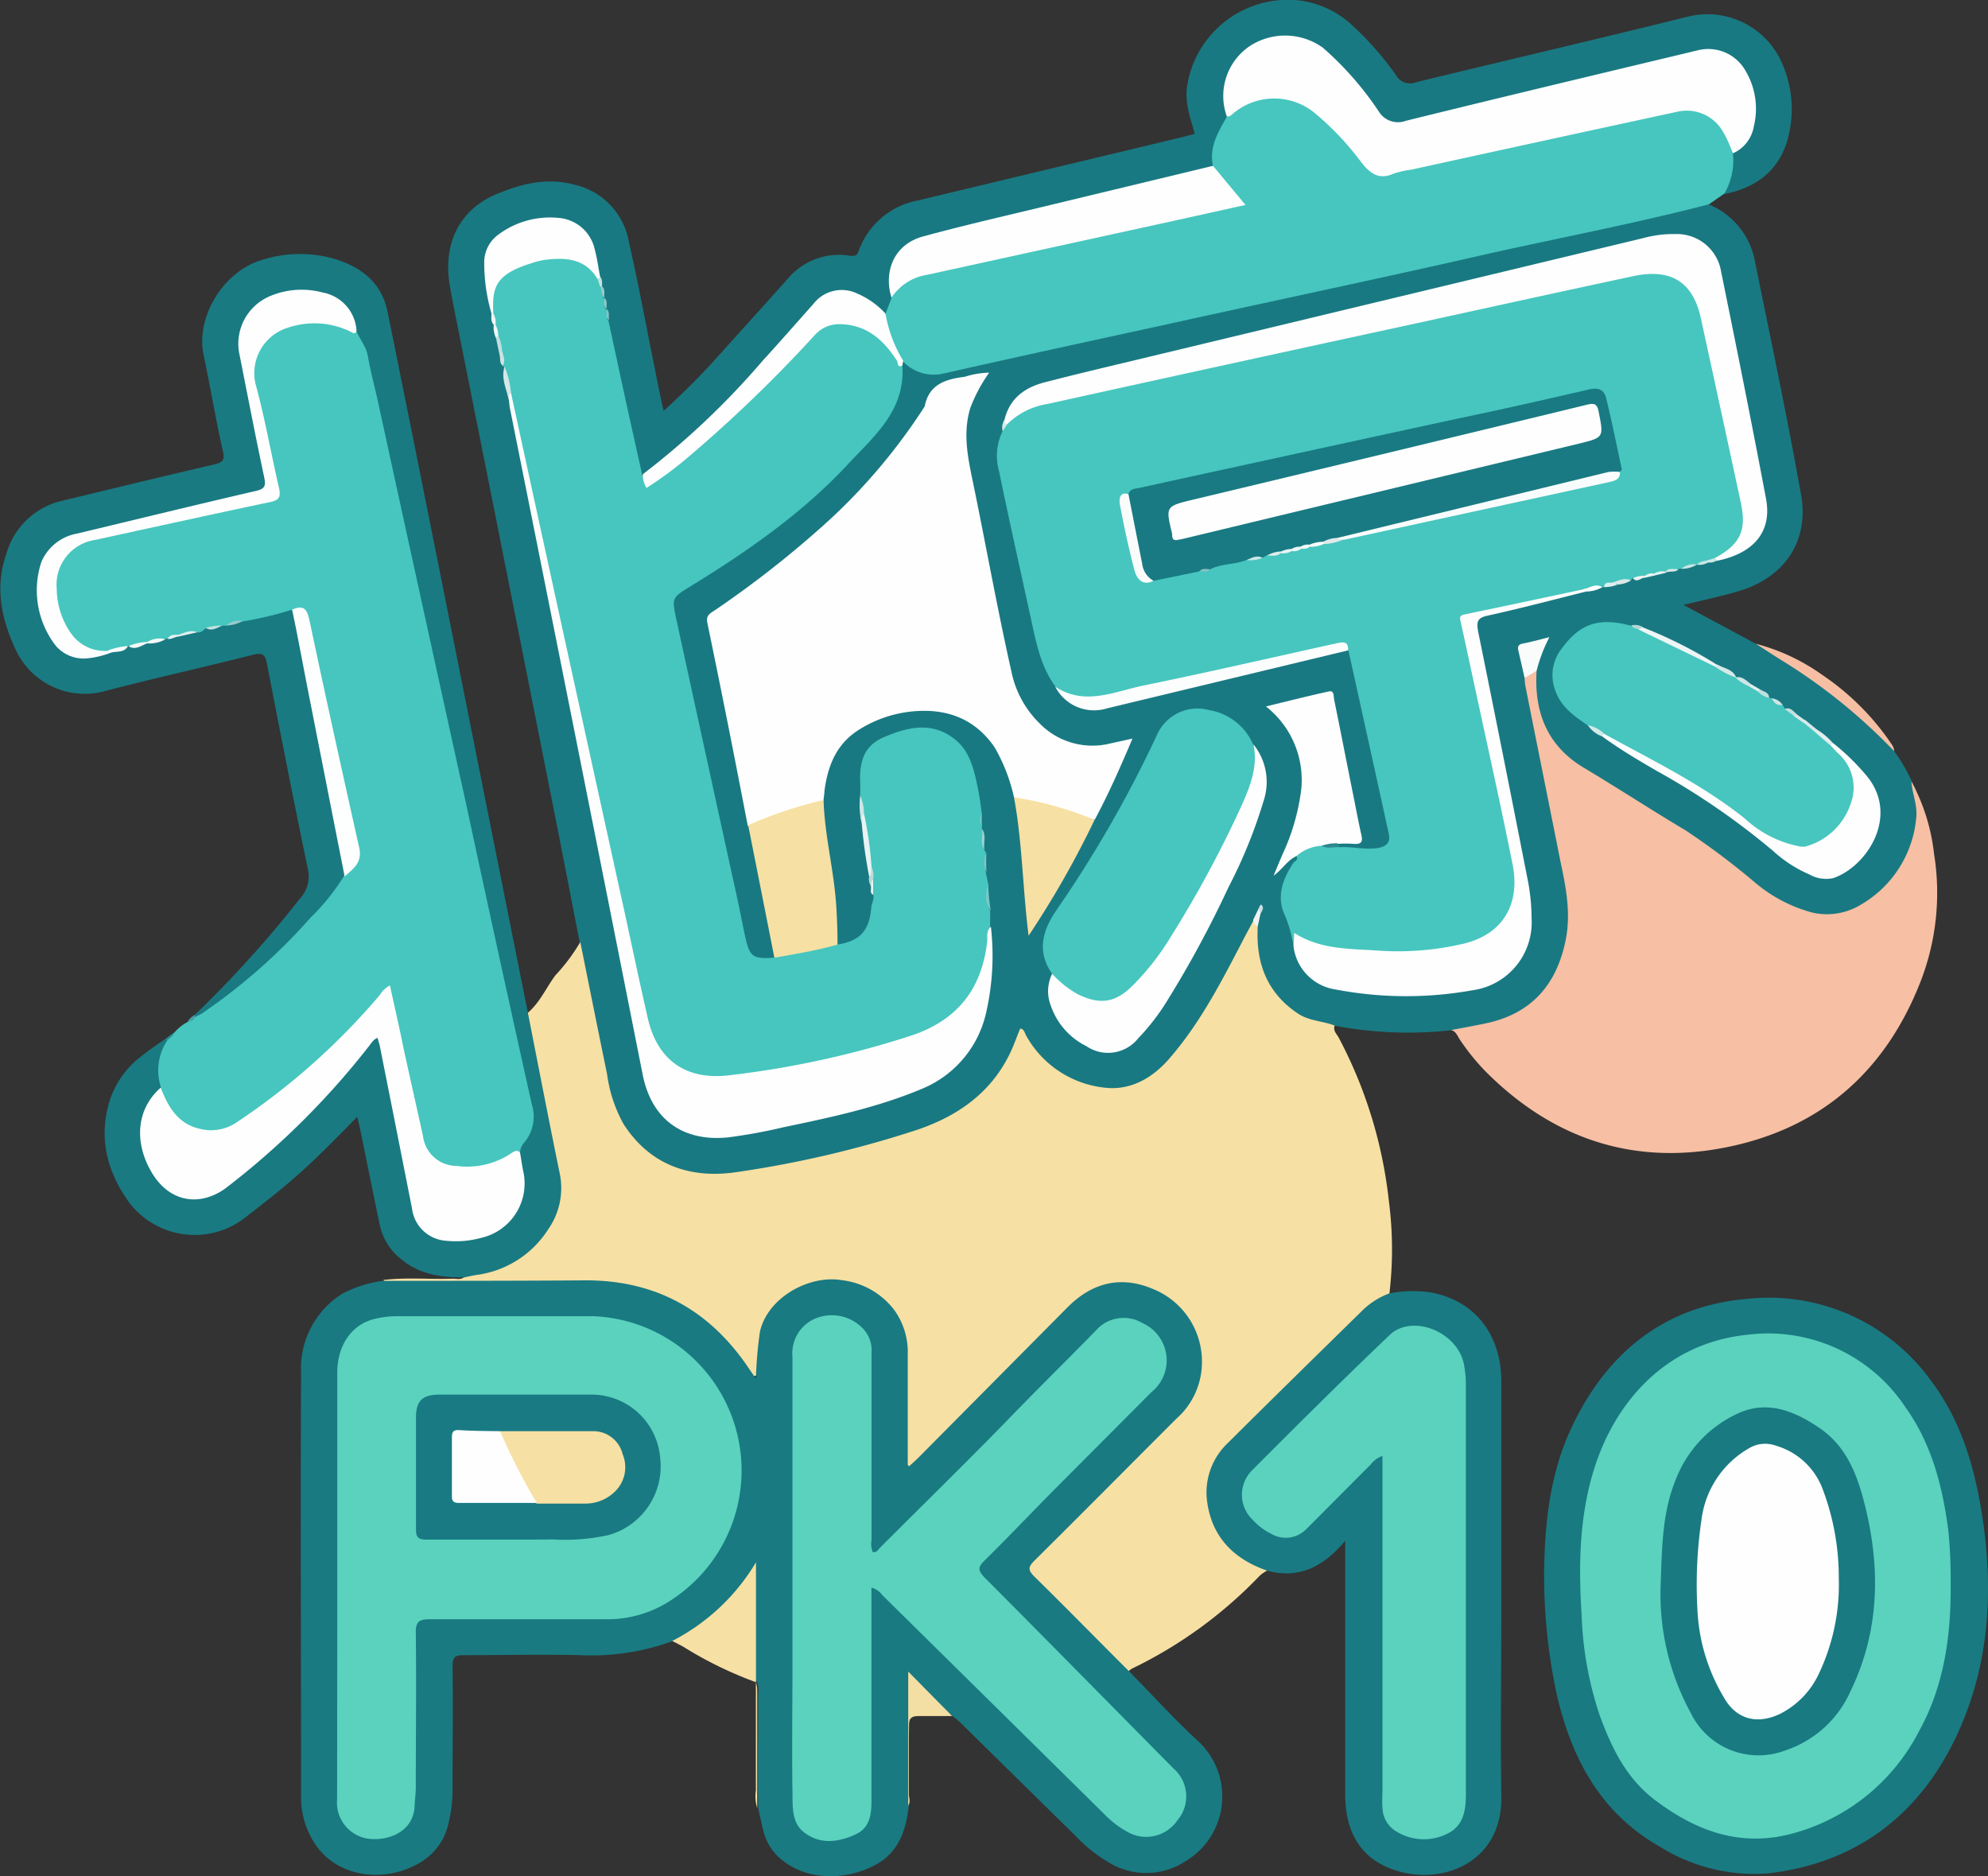 <svg id="圖層_1" data-name="圖層 1" xmlns="http://www.w3.org/2000/svg" viewBox="0 0 210.9 199.02"><rect x="0" y="0" width="210.9" height="199.02" fill="#333333" stroke="none"/><defs><style>.cls-1{fill:#197982;}.cls-2{fill:#f7e0a3;}.cls-3{fill:#197a82;}.cls-4{fill:#46c6be;}.cls-5{fill:#f7bfa3;}.cls-6{fill:#197a83;}.cls-7{fill:#f6e0a3;}.cls-8{fill:#f6bfa4;}.cls-9{fill:#f3dea3;}.cls-10{fill:#299396;}.cls-11{fill:#499ea2;}.cls-12{fill:#fefefe;}.cls-13{fill:#fcfdfd;}.cls-14{fill:#fafcfc;}.cls-15{fill:#edf6f5;}.cls-16{fill:#e9f3f3;}.cls-17{fill:#d5e7e7;}.cls-18{fill:#eff4f2;}.cls-19{fill:#e0eeee;}.cls-20{fill:#d6e9e9;}.cls-21{fill:#cde7e6;}.cls-22{fill:#77c9c5;}.cls-23{fill:#fbfdfd;}.cls-24{fill:#c1dfdf;}.cls-25{fill:#29898f;}.cls-26{fill:#dbe8e9;}.cls-27{fill:#cfe6e6;}.cls-28{fill:#d7e9e9;}.cls-29{fill:#d1e1e2;}.cls-30{fill:#dbf1f0;}.cls-31{fill:#c0dfdf;}.cls-32{fill:#bdd8d9;}.cls-33{fill:#98d2d0;}.cls-34{fill:#83c4c2;}.cls-35{fill:#eff5f5;}.cls-36{fill:#d6e9e8;}.cls-37{fill:#c8e5e4;}.cls-38{fill:#c2dfdf;}.cls-39{fill:#d9e8e8;}.cls-40{fill:#e2efef;}.cls-41{fill:#eef3f4;}.cls-42{fill:#d1e4e4;}.cls-43{fill:#f2f9f8;}.cls-44{fill:#c9e9e7;}.cls-45{fill:#b4d7d7;}.cls-46{fill:#c4e5e3;}.cls-47{fill:#d6eceb;}.cls-48{fill:#eaf3f3;}.cls-49{fill:#99c9c9;}.cls-50{fill:#e3f1f1;}.cls-51{fill:#cae0e2;}.cls-52{fill:#6fc9c4;}.cls-53{fill:#82c4c3;}.cls-54{fill:#8ec7c6;}.cls-55{fill:#c0e3e1;}.cls-56{fill:#5ad2bd;}.cls-57{fill:#fdfefe;}.cls-58{fill:#f2f8f8;}.cls-59{fill:#f3f8f8;}.cls-60{fill:#dfefee;}.cls-61{fill:#98cbcb;}.cls-62{fill:#c2e2e1;}.cls-63{fill:#e6f1f1;}.cls-64{fill:#f9fcfc;}.cls-65{fill:#dfeaeb;}.cls-66{fill:#f6fbfa;}.cls-67{fill:#deebec;}.cls-68{fill:#cce7e7;}.cls-69{fill:#f1f6f6;}.cls-70{fill:#edf5f5;}.cls-71{fill:#e6f3f2;}.cls-72{fill:#8bc3c3;}</style></defs><title>24</title><path class="cls-1" d="M72.57,114.49c-.93-4.78-1.85-9.56-2.8-14.33Q64.69,74.5,59.56,48.84c-.27-1.37-.56-2.74-.79-4.12-.72-4.32.95-8,5-9.67,2.61-1.09,5.3-1.77,8.17-1A7.54,7.54,0,0,1,77.75,40C79,45.53,80,51.14,81.17,56.74c.08.39.17.77.29,1.32,1.94-1.77,3.72-3.53,5.41-5.39,2.69-3,5.36-5.93,8-8.9a7.07,7.07,0,0,1,6.41-2.16c.48,0,.68,0,.85-.45a8.28,8.28,0,0,1,6.33-5.43L136.55,29l1.26-.33c-.5-1.84-1.19-3.56-.73-5.53a10.82,10.82,0,0,1,9-8.57,10,10,0,0,1,8.48,2.63,32.27,32.27,0,0,1,4.57,5.21,1.73,1.73,0,0,0,2.17.78c9.65-2.35,19.33-4.59,29-7a8.64,8.64,0,0,1,9.94,5.29,12,12,0,0,1,.3,8.31c-1.1,3.11-3.47,4.65-6.57,5.27.15-1.47.73-2.85.8-4.33.36-.59,1-.89,1.41-1.45,1.74-2.39.74-7.19-1.82-8.67a4.3,4.3,0,0,0-3.35-.41c-5.87,1.43-11.74,2.82-17.61,4.24-4.4,1.05-8.8,2.07-13.18,3.19a2.6,2.6,0,0,1-3.09-1.11,54.2,54.2,0,0,0-5-5.86,6.09,6.09,0,0,0-6.55-1.75c-2.47.75-3.68,2.66-4.49,4.93-.37,1.06.2,2.05.29,3.07a1.4,1.4,0,0,1-.23.78,6,6,0,0,0-1.19,4,.87.87,0,0,1-.21.54,2.72,2.72,0,0,1-1.31.54c-9.08,2.15-18.14,4.37-27.23,6.52a17.68,17.68,0,0,0-2.74.84,4.23,4.23,0,0,0-2.78,4.2,11.61,11.61,0,0,0,.06,1.67,2.27,2.27,0,0,1-.75,1.84c-.71-.12-1.14-.68-1.7-1.06a5.21,5.21,0,0,0-3.1-1.11,3.2,3.2,0,0,0-2.43,1.08C94,50.88,90.36,55.25,86.28,59.2a69.53,69.53,0,0,1-5.88,5.1c-.38.29-.77.79-1.36.35a7.67,7.67,0,0,1-.82-2.85c-.91-4.37-2-8.7-2.75-13.1-.08-.4-.1-.8-.18-1.19a1.77,1.77,0,0,1-.08-.31A6.37,6.37,0,0,0,75,46.14a2.81,2.81,0,0,1-.08-.31,6.7,6.7,0,0,0-.23-1.08c-.09-.34-.16-.67-.26-1A26.81,26.81,0,0,0,73.81,41a4.07,4.07,0,0,0-4-3.08,8.93,8.93,0,0,0-5.14,1.31c-1.86,1.14-2.17,2.94-1.91,4.91.16,1.19.37,2.36.63,3.53a5.36,5.36,0,0,0,.21,1.25,8.38,8.38,0,0,0,.29,1.39c.14.56.23,1.14.36,1.7a4.31,4.31,0,0,0,.3,1.12,1,1,0,0,1,.13.51,18.36,18.36,0,0,0,.6,3.36c1.73,8.9,3.59,17.78,5.33,26.68,2.9,14.84,5.9,29.66,8.86,44.48a14.82,14.82,0,0,0,.58,2.2,6.68,6.68,0,0,0,5.41,4.39A11.46,11.46,0,0,0,90,134.6c4.7-1,9.42-1.85,14-3.19a27.33,27.33,0,0,0,6.31-2.57,10.85,10.85,0,0,0,5.12-7.64,18.63,18.63,0,0,0,.4-6.66c-.09-.59,0-1.2-.05-1.8s0-1.06,0-1.59a17.75,17.75,0,0,1-.22-3,6.55,6.55,0,0,1-.2-1.16c0-.64,0-1.28,0-1.92,0-.18-.08-.36-.12-.54a19.68,19.68,0,0,0-.22-2,5.43,5.43,0,0,1-.09-.56,10.36,10.36,0,0,0-.08-1.11c-.22-1.1-.3-2.22-.53-3.31C113.16,92,109.6,90.94,105,93a3.74,3.74,0,0,0-2.34,3.59c0,.8,0,1.6,0,2.4a11.19,11.19,0,0,0,.15,2.77c.11,1.88.57,3.71.8,5.57a3.51,3.51,0,0,0,.13,1.12c.08.38.16.75.26,1.12,0,1.8-.26,3.53-1.84,4.69-.69.51-1.47,1-2.38.37-.46-1.43-.22-2.92-.35-4.38-.27-3-.94-5.9-1.19-8.88a13.42,13.42,0,0,1-.09-1.79c.21-5.26,2.64-8.2,7.73-9.56a10.13,10.13,0,0,1,9.27,1.64,9.24,9.24,0,0,1,2.82,4.08,20.09,20.09,0,0,1,1,3.32c1,4.46.9,9,1.5,13.76a120.22,120.22,0,0,0,6.54-11.43c1.27-2.53,2.42-5.11,3.55-7.7-.44-.4-.82-.11-1.17-.05-4.82.94-8.7-1.16-10.6-5.72a29,29,0,0,1-1.41-5.32c-1.34-6.46-2.59-12.93-3.84-19.41A10.83,10.83,0,0,1,115,55a.72.72,0,0,0,.14-.59c-1.42.35-2.85.58-4.24,1a1.42,1.42,0,0,0-.78.86,37.91,37.91,0,0,1-6.52,9.15A90,90,0,0,1,87.76,79c-1.4,1-1.43,1-1.09,2.65,1.36,6.82,2.7,13.65,4.1,20.46.7,4.08,1.62,8.12,2.39,12.18a3.2,3.2,0,0,1,.13,1.76,2,2,0,0,1-3.17-1.09,14.49,14.49,0,0,1-.6-2.44Q86,96.21,82.4,79.93c-.48-2.24-.45-2.24,1.51-3.44a85.07,85.07,0,0,0,16.53-12.65,51.14,51.14,0,0,0,4.3-5,6.14,6.14,0,0,0,1.56-4.29,4.23,4.23,0,0,1,.25-1.41.7.7,0,0,1,.37-.45c.15,0,0-.09.11,0,2.11,1.65,4.36,1,6.63.46q33.74-7.43,67.47-14.78c3.36-.74,6.74-1.38,10.05-2.29.39-.1.78-.24,1.14.07a8.11,8.11,0,0,1,4.92,6.06c1.67,8.25,3.43,16.48,4.89,24.76.91,5.13-2,8.84-6.59,10.2-1.82.54-3.69.93-5.88,1.47l7.63,4.1a49.28,49.28,0,0,1,10.3,6.86A20.42,20.42,0,0,1,212,94.15a17.59,17.59,0,0,1,1.88,3.22c1.21,2.39.88,4.8,0,7.18a11.13,11.13,0,0,1-3.86,5.22c-3.41,2.57-6.31,2.6-10.14.47a19,19,0,0,1-3.24-2.26,77,77,0,0,0-12.33-8.47c-1.86-1.09-3.66-2.29-5.49-3.42-3.93-2.42-5.26-6-5-10.41a15,15,0,0,1,1-3,.14.14,0,0,0-.2-.09c-2.47.65-2.27.31-1.79,2.8.08.39.16.78.27,1.16,1.4,7.17,2.92,14.32,4.25,21.5a15.81,15.81,0,0,1-.07,7.11c-1.18,4.42-3.91,7.22-8.42,8.19a8.72,8.72,0,0,1-3.86.41,41.93,41.93,0,0,1-12.35-.48,7.16,7.16,0,0,1-6.16-2.81,10,10,0,0,1-2.27-7.59,12.56,12.56,0,0,1,.31-1.35c0-.06.05-.13.06-.2s0-.14,0,0a10.33,10.33,0,0,1-.41,1,88.48,88.48,0,0,1-6.71,11.89,19.73,19.73,0,0,1-3.42,4,8.05,8.05,0,0,1-9.28,1.09,11.9,11.9,0,0,1-5.27-4.85c-.42.14-.43.45-.53.7a15,15,0,0,1-8.75,8.85,67.33,67.33,0,0,1-11,3.23c-3.71.8-7.38,1.91-11.18,2.08-5.88.28-11-2.62-12.44-8.79-1.12-4.83-2-9.72-3-14.57C72.44,115.41,72.72,115,72.57,114.49Z" transform="translate(-11.06 -14.47)"/><path class="cls-2" d="M144.49,112.74c-.21,3.82.92,7,4.25,9.24,1.2.8,2.63.79,3.91,1.28-.2.55.23.9.44,1.3a48,48,0,0,1,5.3,17.23,39.83,39.83,0,0,1,.07,9.88.38.38,0,0,1-.22.39,15.48,15.48,0,0,0-4.71,3.84c-3.69,3.84-7.69,7.35-11.4,11.15a9.5,9.5,0,0,0-2.35,3.58c-1.34,4,.75,8,4.87,9.87.31.15.74.12.83.58a4.2,4.2,0,0,0-.77.53,47,47,0,0,1-13.57,9.87,2,2,0,0,0-.37.29c-.55,0-.84-.41-1.18-.74q-4.43-4.4-8.82-8.82c-1.16-1.17-1.16-1.43,0-2.64l14-14a17.78,17.78,0,0,0,1.8-2.08,7.39,7.39,0,0,0,.76-8.05,7.68,7.68,0,0,0-7-4.61,7.15,7.15,0,0,0-5.4,2.23q-7.89,8-15.86,15.87c-.49.48-.95,1.42-1.68,1.11s-.37-1.3-.37-2c0-3.32,0-6.64,0-10a7.07,7.07,0,0,0-5.14-7.12c-3.7-1.06-7.22.11-9.09,3.05a10.12,10.12,0,0,0-1.21,4.47c0,.2,0,.4,0,.6,0,.5.16,1.22-.41,1.38s-.81-.53-1.09-.94a19.24,19.24,0,0,0-13-8.63,21.3,21.3,0,0,0-3.57-.38c-3.84,0-7.69-.15-11.52,0-3,.15-5.91.17-8.87.19-.48,0-1,.16-1.39-.41,2.46-.3,4.92-.05,7.38-.14.41,0,.88.16,1.24-.22.33-.58.94-.53,1.48-.63,4.09-.81,7-3,8.24-7.12a6.07,6.07,0,0,0,.12-3.08c-1.08-5.29-2.09-10.59-3.13-15.88-.09-.44-.38-.92.07-1.34,1.24-1.09,1.89-2.63,2.86-3.92a19.68,19.68,0,0,0,2.63-3.52c.94,4.65,1.87,9.3,2.84,14a15,15,0,0,0,1.75,5.31c2.89,4.49,7.28,5.85,12.18,5.07a113.9,113.9,0,0,0,19-4.47c4.37-1.49,7.9-4,9.9-8.28.37-.79.65-1.63,1-2.45.45.06.47.5.65.78a10.84,10.84,0,0,0,8.65,5.52c2.73.19,5-1.27,6.72-3.35,3.24-3.8,5.48-8.22,7.77-12.62.33-.63.68-1.26,1-1.88C144.34,112.16,144.31,112.52,144.49,112.74Z" transform="translate(-11.06 -14.47)"/><path class="cls-3" d="M51.68,150.34c7.12,0,14.23,0,21.35-.05,7.52-.06,13.29,3.12,17.46,9.32l.76,1.11a44.91,44.91,0,0,1,.42-4.94c.79-3.65,5.21-6.1,8.7-5.51a8.2,8.2,0,0,1,5.57,3.18,7.64,7.64,0,0,1,1.42,4.72c0,3.88,0,7.76,0,11.64,0,0,0,.06.13.21.32-.29.63-.56.93-.85l15.87-16c2.55-2.58,5.58-3.42,9-2a8.3,8.3,0,0,1,5.28,7.65,8,8,0,0,1-2.74,6.17c-5,5-10,10.05-15,15-.68.68-.78,1,0,1.76,3.37,3.3,6.66,6.68,10,10,2.41,2.45,4.72,5,7.24,7.33a8,8,0,0,1-1.23,12.82,7.61,7.61,0,0,1-8.26.07,16.09,16.09,0,0,1-3.44-2.77l-12.2-12c-.25-.25-.54-.46-.81-.69a14,14,0,0,1-2.85-2.53,8.67,8.67,0,0,0-1.54-1.31c0,1.8-.14,3.4-.21,5-.13,2.79,0,5.59-.06,8.38-.28,2.46-1,4.73-3.25,6.08-2.87,1.71-7.12,2-10-.2a5.66,5.66,0,0,1-2.17-3.2c-.2-.81-.37-1.63-.55-2.45-.06-4,0-8.05,0-12.08a2.58,2.58,0,0,0-.11-1.29v0a1.38,1.38,0,0,1-.34-1.11c0-3.74,0-7.48,0-11,0-.38-.23-.28-.07-.28s.08,0,.08.08c.07.35-.16.6-.32.86a19.14,19.14,0,0,1-6.78,6.6,3.8,3.8,0,0,1-1.46.47,25.28,25.28,0,0,1-9.87,1.52c-4.11-.1-8.23,0-12.35,0-.91,0-1.22.18-1.21,1.16.06,4.32,0,8.64,0,13a15,15,0,0,1-.43,3.67,6.42,6.42,0,0,1-2.89,4.1c-3.72,2.3-9,1.75-11.37-2.07A8.86,8.86,0,0,1,43,205.16c0-15-.07-30.07,0-45.1a9.33,9.33,0,0,1,4.45-8.4A13.37,13.37,0,0,1,51.68,150.34Z" transform="translate(-11.06 -14.47)"/><path class="cls-4" d="M29.56,124a4.91,4.91,0,0,1,1.4-1.12,3.8,3.8,0,0,0,.8-.58,70.68,70.68,0,0,0,11.16-9.71,65.11,65.11,0,0,0,4.62-5.33c1.26-1,1.4-2.25,1-3.84-1.71-7.55-3.32-15.13-5-22.68-.17-.76-.27-1.6-1.42-1.19a42.91,42.91,0,0,1-5.26,1.16,3.53,3.53,0,0,0-1.75.35,2.38,2.38,0,0,1-.53.11,4.05,4.05,0,0,0-1.5.26,2.63,2.63,0,0,1-1.11.35,4.91,4.91,0,0,0-1.9.29,3.45,3.45,0,0,0-1.21.36.87.87,0,0,1-.32.06,8.4,8.4,0,0,0-1.93.34c-.61.16-1.24.26-1.85.42a2.14,2.14,0,0,1-.34.09c-.66.15-1.33.26-2,.43a4.56,4.56,0,0,1-4.57-2.66,9.18,9.18,0,0,1-1.16-4.12,5.22,5.22,0,0,1,4.37-5.6c4.65-1,9.3-2,14-3.06l4-.86c1.27-.27,1.36-.43,1.06-1.73-.78-3.39-1.47-6.8-2.24-10.19s.9-6.07,4.38-6.86a8.53,8.53,0,0,1,5.84.56,1.13,1.13,0,0,0,.8.15,5.44,5.44,0,0,1,1.52,2.92l9,41.13c2.75,12.53,5.42,25.08,8.27,37.59a6.24,6.24,0,0,1-1.23,5.69,11.09,11.09,0,0,1-6.68,1.85,4.14,4.14,0,0,1-4.16-3.43q-1.53-7-3-13.94c-.1-.45-.08-1-.54-1.34-1.82,1.8-3.39,3.82-5.25,5.57a68.37,68.37,0,0,1-10.17,8.18c-3.3,2.07-6.39,1.16-8.22-2.3a9.13,9.13,0,0,1-.63-1.43c-.33-1.77-.52-3.51.88-5C28.9,124.52,29.29,124.29,29.56,124Z" transform="translate(-11.06 -14.47)"/><path class="cls-5" d="M165,123.74c1.21-.23,2.42-.45,3.62-.7,4.86-1,7.58-4.07,8.54-8.87.58-2.91,0-5.71-.6-8.53-1.22-6.14-2.46-12.28-3.68-18.42a7.71,7.71,0,0,1-.08-.84c.24-.55.59-.92,1.27-.75-.27,4.41,1.14,8,5.09,10.33,3.6,2.15,7.11,4.45,10.71,6.59a78.93,78.93,0,0,1,7.28,5.46,15.66,15.66,0,0,0,6.19,3.27,6.92,6.92,0,0,0,5.16-.86,11.85,11.85,0,0,0,5.84-9.15c.18-1.35-.43-2.59-.5-3.9a21,21,0,0,1,2.4,7.7,26,26,0,0,1-1.39,13.41c-3.74,9.67-10.7,15.78-20.89,17.74-9.75,1.88-18.19-1-25.21-8a23.62,23.62,0,0,1-2.86-3.53C165.65,124.3,165.49,123.85,165,123.74Z" transform="translate(-11.06 -14.47)"/><path class="cls-4" d="M139.74,32.06c-.44-2,.57-3.61,1.49-5.24,1.89-2.49,6.34-3,9-1a27.14,27.14,0,0,1,5.36,5.45,3.14,3.14,0,0,0,3.7,1.26Q174.13,29.15,189,26a5,5,0,0,1,5.9,4.73A7.06,7.06,0,0,1,194,35l-1.64,1.14c-7.67,2-15.44,3.47-23.16,5.19C157.55,44,145.92,46.42,134.3,49c-7.78,1.69-15.55,3.38-23.31,5.13a4.49,4.49,0,0,1-4.13-1.32,6.11,6.11,0,0,1-1.88-5l.65-1.69c.41-1.56,1.65-2.17,3-2.53,3.17-.83,6.38-1.48,9.58-2.18l23.18-5.08c1-.23,1.09-.38.4-1.19A8.77,8.77,0,0,1,139.74,32.06Z" transform="translate(-11.06 -14.47)"/><path class="cls-3" d="M66.23,136.74a1.63,1.63,0,0,1,.39-1,4.31,4.31,0,0,0,.86-4.12c-2.38-10.65-4.7-21.3-7-32Q55.79,78.35,51.14,57c-.35-1.59-.78-3.17-1.06-4.78-.19-1.06-.93-1.83-1.27-2.8a.91.91,0,0,1-.47-.66c-.75-2.62-2.91-3.22-5.16-3.27s-4.31.45-5.65,2.52a5.31,5.31,0,0,0-.78,4.12c.84,4.11,1.65,8.22,2.47,12.34.36,1.78.23,2-1.5,2.43-5.6,1.35-11.18,2.72-16.78,4-.67.15-1.33.3-2,.5a5,5,0,0,0-3.71,4.75,10,10,0,0,0,1.18,5.43,4,4,0,0,0,4.67,2.24,7,7,0,0,0,1.64-.28,5.74,5.74,0,0,0,1.9-.58v0a7.63,7.63,0,0,0,2.06-.37c.64-.11,1.27-.29,1.92-.36l.25,0a2.58,2.58,0,0,1,1.19-.32A5.1,5.1,0,0,1,32,81.54c.43.1.65-.27.94-.46.63.19,1.17-.18,1.76-.24l.44,0a11,11,0,0,1,1.68-.45A37.93,37.93,0,0,0,42,79.16a2.38,2.38,0,0,1,.61,1.4q2.48,12.33,4.92,24.66a3.31,3.31,0,0,1,0,2.22A23.32,23.32,0,0,1,44,111.82,61.72,61.72,0,0,1,32.45,122c-.23.14-.49.24-.73.37-.08-.06-.1-.11-.07-.17s.05-.08.08-.08a119.74,119.74,0,0,0,11.16-12.34,3.45,3.45,0,0,0,.83-3.12c-1.51-7.26-2.94-14.55-4.35-21.83-.19-1-.53-1.13-1.47-.9C32.6,85.27,27.26,86.45,22,87.83a8.07,8.07,0,0,1-9.26-4.41c-1.54-3.27-2.25-6.67-1-10.21a8,8,0,0,1,5.87-5.61c5.36-1.29,10.71-2.59,16.07-3.84,1-.22,1.28-.46,1-1.55-.75-3.31-1.3-6.66-2-10C31.76,48.16,34.74,43.17,39,42a13.19,13.19,0,0,1,7.77,0c2.77.9,4.8,2.56,5.4,5.53,1.86,9.11,3.67,18.23,5.5,27.34q4.7,23.55,9.4,47.08c1.12,5.68,2.21,11.36,3.37,17a7.61,7.61,0,0,1-1.22,5.92,10.65,10.65,0,0,1-7.64,4.85c-.44.07-.86.17-1.29.26-2.31,0-4.55-.27-6.45-1.77a6.33,6.33,0,0,1-2.47-3.7c-.73-3.48-1.43-7-2.14-10.44-.08-.35-.17-.69-.27-1.13-2.08,2.11-4.08,4.18-6.23,6.09-1.85,1.65-3.81,3.16-5.76,4.68A8.73,8.73,0,0,1,24.74,142c-2.34-3.28-3.24-6.79-2.06-10.73a9.7,9.7,0,0,1,2.87-4.35,30.86,30.86,0,0,1,3-2.19.23.23,0,0,1,.33,0,5.72,5.72,0,0,0-.75,5.07,9.71,9.71,0,0,1-.55.92c-2.35,2.75-1.38,7.36,1.5,9.77a4.56,4.56,0,0,0,5.17.08,61.47,61.47,0,0,0,7.11-5.88,87.6,87.6,0,0,0,8.48-9.27,5.62,5.62,0,0,1,.55-.64c.51-.47.9-.43,1.15.27a6.33,6.33,0,0,1,.26,1q1.61,8,3.2,16c.55,2.71,1.8,3.71,4.58,3.7a7.28,7.28,0,0,0,6-2.8,4.46,4.46,0,0,0,.87-3.83C66.24,138.38,65.76,137.59,66.23,136.74Z" transform="translate(-11.06 -14.47)"/><path class="cls-3" d="M174.87,181.25c.06-4.75.51-10.14,2.81-15.13,3.66-7.93,9.74-13.06,18.57-13.85a21.22,21.22,0,0,1,19.69,8.7c3,4,4.42,8.56,5.25,13.35,1.39,8.12,1.07,16.19-2.32,23.75-3.88,8.65-10.59,14-20.2,15.12a18.86,18.86,0,0,1-11.56-2.85c-6.31-3.6-9.34-9.37-10.91-16.17A60.27,60.27,0,0,1,174.87,181.25Z" transform="translate(-11.06 -14.47)"/><path class="cls-6" d="M145.48,181.08c-3.67-1.27-6-3.73-6.4-7.67a7.22,7.22,0,0,1,2.23-5.86c4.78-4.76,9.61-9.48,14.42-14.2a8.1,8.1,0,0,1,2.73-1.68,12.86,12.86,0,0,1,4.38-.1c5,.92,7.49,4.84,7.49,9.41v24.46c0,6.51-.1,13,0,19.54.14,6.7-5.57,9.17-10.23,8.16-4.32-.93-6.32-3.9-6.33-8.3q0-12.71,0-25.42v-1.51C151.46,180.69,148.84,182,145.48,181.08Z" transform="translate(-11.06 -14.47)"/><path class="cls-7" d="M82.38,188.54a22.13,22.13,0,0,0,8.88-8.34v12.72a41.16,41.16,0,0,1-7.72-3.77C83.16,188.94,82.77,188.75,82.38,188.54Z" transform="translate(-11.06 -14.47)"/><path class="cls-8" d="M212,94.15a60,60,0,0,0-11.76-9.53c-1-.61-1.94-1.24-2.91-1.86a21.46,21.46,0,0,1,7,3.27,27.32,27.32,0,0,1,7.14,7C211.65,93.34,212,93.65,212,94.15Z" transform="translate(-11.06 -14.47)"/><path class="cls-9" d="M107.41,206V191.79l4.66,4.72c-1.2,0-2.39,0-3.59,0-.74,0-1,.25-1,1,0,2.47,0,4.94,0,7.41C107.53,205.27,107.65,205.68,107.41,206Z" transform="translate(-11.06 -14.47)"/><path class="cls-7" d="M91.25,192.9a3.38,3.38,0,0,1,.14.69c0,4.23,0,8.46,0,12.69a4.32,4.32,0,0,1-.14-1.89C91.24,200.56,91.25,196.73,91.25,192.9Z" transform="translate(-11.06 -14.47)"/><path class="cls-10" d="M28.86,124.76l-.33,0,1-.77A1.31,1.31,0,0,1,28.86,124.76Z" transform="translate(-11.06 -14.47)"/><path class="cls-11" d="M31.73,122.13v.25a.73.73,0,0,1-.76.45A1.93,1.93,0,0,1,31.73,122.13Z" transform="translate(-11.06 -14.47)"/><path class="cls-4" d="M181.22,76.75l-.09,0H181a8.37,8.37,0,0,0-2.15.43C175,78,171.21,79,167.36,79.8c-1,.23-1,.81-.81,1.59,1.2,5.3,2.35,10.61,3.49,15.92.62,2.85,1.33,5.67,1.8,8.55a11.19,11.19,0,0,1,.08,3.11,6.43,6.43,0,0,1-5.09,5.81,32.43,32.43,0,0,1-10.58.8,45.06,45.06,0,0,1-5.68-.76,3.18,3.18,0,0,1-1.87-1c-.12.35,0,.84-.41,1.09a13.63,13.63,0,0,0-1.12-3.8c-.61-1.82.05-3.51,1.07-5.06.15-.23.6-.34.36-.76.45-1.34,1.66-1.15,2.69-1.32a4.76,4.76,0,0,1,1.87.37c1.39-.09,2.76.32,4.15.07.9-.17,1.27-.63,1.08-1.5q-2.13-9.72-4.28-19.44c-.51-.62-1.15-.4-1.77-.27-7.63,1.66-15.26,3.35-22.9,5-.54.12-1.09.25-1.64.33-1.76.25-3.43.18-4.77-1.22-1.65-2.25-2.1-4.94-2.68-7.57-1.11-5.09-2.25-10.17-3.3-15.26a6,6,0,0,1,.38-4.29c.16-.34.17-.75.47-1a6.45,6.45,0,0,1,3.59-2q11.31-2.49,22.62-5L181.5,44a20.2,20.2,0,0,1,4.5-.71c3.39,0,5,1.27,5.76,4.56,1.19,5.39,2.38,10.78,3.53,16.18a26.14,26.14,0,0,1,.93,5.43,4.06,4.06,0,0,1-3,4.26,5.24,5.24,0,0,1-.88.26c-.43.13-.87.22-1.29.38h0a8.09,8.09,0,0,0-1.67.45l-.29,0c-.43.26-1-.06-1.39.29a4.48,4.48,0,0,0-1.2.29,2.86,2.86,0,0,0-1,.23c-.41,0-.78.33-1.21.14l-.2.24a10.81,10.81,0,0,0-1.87.35C181.91,76.57,181.49,76.44,181.22,76.75Z" transform="translate(-11.06 -14.47)"/><path class="cls-4" d="M99.9,114.67c2.36-.38,3.34-1.42,3.58-3.78,0-.5.34-1,.23-1.5a14,14,0,0,1-.23-1.58,3.07,3.07,0,0,0-.16-1.38c-.2-1.84-.52-3.67-.8-5.5a15.64,15.64,0,0,0-.2-2.05c0-.44,0-.87,0-1.31-.1-2.07.26-3.91,2.42-4.86,2.46-1.07,5-1.72,7.37,0,1.8,1.25,2.25,3.29,2.67,5.29.2.92.31,1.87.45,2.81a1.63,1.63,0,0,0,0,1.17v.46c.33.71-.12,1.5.26,2.2l.15.26a6,6,0,0,0,0,2.11l.2,1c0,1-.31,2.1.26,3.08l0,1.71c-.23,2.17-.35,4.36-1.46,6.35a10.14,10.14,0,0,1-4.32,4.35,35.21,35.21,0,0,1-7.91,2.77c-4.39,1-8.84,1.85-13.3,2.59a9.79,9.79,0,0,1-5.74-.82,6.77,6.77,0,0,1-3.8-4.82c-1-4-1.78-8-2.66-11.94q-4.39-20-8.77-40.08-1.62-7.47-3.14-15a19.65,19.65,0,0,1-.49-2.86.22.22,0,0,1-.19-.1,11.82,11.82,0,0,0-.27-1.65,11.38,11.38,0,0,0-.35-1.51c-.12-.4-.17-.81-.26-1.21s-.19-.84-.24-1.27c-.38-2.67.25-3.87,2.73-5a9.27,9.27,0,0,1,5.23-.9,3.64,3.64,0,0,1,3.29,2.2,1.89,1.89,0,0,1,.27.87c.33.37.12.9.37,1.3v0c.28.36-.06.86.25,1.22v0c.29.36-.08.86.27,1.21.71,3.28,1.41,6.56,2.13,9.83q.72,3.25,1.45,6.51c.42.87.94.85,1.66.28,2.2-1.72,4.38-3.44,6.45-5.33,2.45-2.23,4.76-4.59,7.13-6.9C95.38,52,96.12,51,97,50.08a5,5,0,0,1,6.12-.79,8.51,8.51,0,0,1,3.68,4,1.85,1.85,0,0,0,0,.23c.2,4.59-3.07,7.28-5.76,10.17-4.84,5.21-10.65,9.24-16.68,12.95-2,1.23-2.06,1.2-1.54,3.58Q86,94.82,89.2,109.44c.32,1.44.59,2.89.9,4.33.49,2.22.81,2.45,3.1,2.29.07-.09.13-.24.23-.26C95.57,115.33,97.67,114.6,99.9,114.67Z" transform="translate(-11.06 -14.47)"/><path class="cls-12" d="M118.63,99.05a18.56,18.56,0,0,0-2.07-5.33c-2.14-3.09-5.17-4.13-8.74-3.78a13,13,0,0,0-5.51,1.86c-2.52,1.53-3.43,3.87-3.79,6.59,0,.31-.07.63-.1,1a1.19,1.19,0,0,1-1,.61,39.56,39.56,0,0,0-6.11,2,1.13,1.13,0,0,1-.92.08C89,94.84,87.58,87.68,86.1,80.54c-.17-.8.3-1,.73-1.29A108.87,108.87,0,0,0,99,69.67a61.89,61.89,0,0,0,10.1-12,.53.53,0,0,0,.06-.1c.45-2.35,2.24-2.88,4.24-3.13A9.39,9.39,0,0,1,116,54a16.48,16.48,0,0,0-2,3.74c-.81,2.66-.28,5.2.26,7.8,1.39,6.72,2.59,13.48,4.1,20.18a10.65,10.65,0,0,0,3,5.5,7.83,7.83,0,0,0,7.51,2.11l2.33-.51c-1.27,3-2.53,5.86-4,8.6A79.09,79.09,0,0,1,118.63,99.05Z" transform="translate(-11.06 -14.47)"/><path class="cls-4" d="M200.17,89.24l.28.45a5.35,5.35,0,0,1,1,.59c.36.2.61.55,1,.73s.81.67,1.23,1a14.35,14.35,0,0,1,1.75,1.56c1.51,1.29,2.62,2.76,2.49,4.91-.17,2.51-2.81,5.64-5.25,6.08a4.4,4.4,0,0,1-2.56-.48,15.65,15.65,0,0,1-3.41-2c-4.2-3.38-8.93-5.88-13.62-8.45-.63-.35-1.24-.73-1.84-1.13s-1.15-.77-1.76-1.1c-1.47-1-2.93-2-3.5-3.91a4.52,4.52,0,0,1,.72-4.17c2-2.75,4-3.38,7.4-2.47a3.45,3.45,0,0,0,1,.27c2.72,1.14,5.31,2.52,7.91,3.91a9.78,9.78,0,0,1,2.19,1.33l0,0a7.11,7.11,0,0,1,1.52.8c.3.22.65.34.94.55a8.29,8.29,0,0,1,1.13.81l.28,0A4.34,4.34,0,0,0,200.17,89.24Z" transform="translate(-11.06 -14.47)"/><path class="cls-4" d="M122.68,117.77c-1.68-2.38-1-4.64.46-6.76a127.35,127.35,0,0,0,10.65-18.56,4.69,4.69,0,0,1,5.55-2.65A6.14,6.14,0,0,1,144,93.45a4.91,4.91,0,0,1,0,4.17,54.56,54.56,0,0,1-3.8,8.25,91.18,91.18,0,0,1-6.59,10.83,23.76,23.76,0,0,1-2.29,2.61A5.46,5.46,0,0,1,122.68,117.77Z" transform="translate(-11.06 -14.47)"/><path class="cls-12" d="M194.91,30.73c-.31-.72-.58-1.48-1-2.17a4.42,4.42,0,0,0-4.85-2.25q-14.16,3.06-28.29,6.16a9.49,9.49,0,0,0-1.86.42c-1.55.69-2.48,0-3.41-1.17a30.3,30.3,0,0,0-5-5.29,6.77,6.77,0,0,0-8.76.2.66.66,0,0,1-.53.19,6.39,6.39,0,0,1,2.46-7.48,6.86,6.86,0,0,1,7.74.2,33.88,33.88,0,0,1,5.91,6.74,2.39,2.39,0,0,0,2.9,1c10.3-2.54,20.62-5,30.94-7.47a4.54,4.54,0,0,1,5.1,2.21,7.87,7.87,0,0,1,.85,5.89A3.8,3.8,0,0,1,194.91,30.73Z" transform="translate(-11.06 -14.47)"/><path class="cls-12" d="M193,73.66c2.68-1.45,3.38-2.93,2.73-5.9q-2.1-9.77-4.23-19.52c-.83-3.84-3.15-5.33-7.15-4.48-7.68,1.64-15.35,3.33-23,5Q141.76,53,122.2,57.32a7.8,7.8,0,0,0-4.31,2.17c-.45,0-.39-.23-.26-.51.56-2.35,2.28-3.48,4.44-4,3.59-.93,7.2-1.77,10.81-2.64l52.58-12.63a12,12,0,0,1,3.32-.41,4.75,4.75,0,0,1,4.87,4c1.63,8,3.24,16,4.76,24.07.66,3.46-1.26,5.78-5.16,6.58C193,74,193,73.87,193,73.66Z" transform="translate(-11.06 -14.47)"/><path class="cls-12" d="M65.27,56.15q6,27.59,12.07,55.17c.8,3.71,1.59,7.41,2.43,11.11,1,4.43,4,6.73,8.85,6.08a99.23,99.23,0,0,0,19.25-4.23c4.85-1.67,7.4-5,7.93-10.07,0-.47-.1-1,.38-1.43a27,27,0,0,1-.48,9,11.42,11.42,0,0,1-6.76,8.16c-4.73,2-9.73,3.06-14.73,4.1a58.46,58.46,0,0,1-5.88,1.08c-4.84.5-8.15-1.92-9.09-6.65q-7-35.34-14.08-70.67c-.06-.31-.08-.63-.12-1S64.71,56.26,65.27,56.15Z" transform="translate(-11.06 -14.47)"/><path class="cls-12" d="M148.29,114.9l.07-1.47c2.77,1.79,5.89,1.67,8.92,1.88a30.31,30.31,0,0,0,9.15-.76c4-1,5.95-4.1,5.09-8.41-1.35-6.76-2.87-13.49-4.31-20.23-.39-1.79-.77-3.59-1.17-5.38-.09-.41-.25-.75.38-.88,4.21-.87,8.42-1.77,12.63-2.67.26-.12.3,0,.27.24-3.48.87-6.95,1.79-10.46,2.56-1.11.24-1.16.69-1,1.63q2.72,13.38,5.34,26.76a21.76,21.76,0,0,1,.34,3.7,7.27,7.27,0,0,1-6.29,7.65,39.81,39.81,0,0,1-14.52-.09A5.26,5.26,0,0,1,148.29,114.9Z" transform="translate(-11.06 -14.47)"/><path class="cls-12" d="M139.74,32.06l3.45,4.15-7.5,1.66-26.26,5.75a5.54,5.54,0,0,0-3.8,2.43c-.88-2.95.4-5.69,3.33-6.49,4.61-1.26,9.28-2.31,13.93-3.44Z" transform="translate(-11.06 -14.47)"/><path class="cls-12" d="M122.68,117.77a10.88,10.88,0,0,0,2.7,2.16c2.36,1.16,4,.93,5.85-.92a27.15,27.15,0,0,0,4-5.11A120.19,120.19,0,0,0,142.74,100c.93-2.08,1.8-4.19,1.29-6.57a6.35,6.35,0,0,1,1.08,6,52.86,52.86,0,0,1-3.74,9.19,113.57,113.57,0,0,1-6.42,11.9,23.39,23.39,0,0,1-3.13,4.08,4.09,4.09,0,0,1-5.52.84,7.5,7.5,0,0,1-3.77-4.31A4.18,4.18,0,0,1,122.68,117.77Z" transform="translate(-11.06 -14.47)"/><path class="cls-2" d="M90.43,102a45.13,45.13,0,0,1,8-2.66c.11,3.75,1.09,7.4,1.34,11.15.09,1.39.14,2.78.14,4.18-2.2.63-4.46,1-6.7,1.39Q91.82,109,90.43,102Z" transform="translate(-11.06 -14.47)"/><path class="cls-12" d="M151.25,104.19a4.42,4.42,0,0,0-2.65,1.09c-1,.46-1.52,1.45-2.43,2.08.35-.83.68-1.67,1.05-2.48A23,23,0,0,0,149,98.94a9.9,9.9,0,0,0-3.64-9.53c2.3-.56,4.47-1.11,6.66-1.59.61-.14.5.52.57.84.68,3.32,1.32,6.64,2,10,.29,1.44.56,2.9.88,4.33.17.71.08,1.05-.76,1a11.89,11.89,0,0,0-1.79,0A2.94,2.94,0,0,1,151.25,104.19Z" transform="translate(-11.06 -14.47)"/><path class="cls-12" d="M106.78,53.25c-.56.27-.44-.3-.56-.5-1.4-2.19-3.17-3.8-5.94-3.89A3.47,3.47,0,0,0,97.51,50,147,147,0,0,1,83.87,63.13a40.3,40.3,0,0,1-4.22,3.1,2.74,2.74,0,0,1-.4-1.45,83.54,83.54,0,0,0,12.68-12c1.83-2,3.62-4.05,5.42-6.07A3.79,3.79,0,0,1,102,45.61a8.65,8.65,0,0,1,3,2.13,14,14,0,0,0,1.88,5Z" transform="translate(-11.06 -14.47)"/><path class="cls-12" d="M181.27,92.33c5.09,2.81,10.35,5.33,14.93,9a11.71,11.71,0,0,0,5.56,2.88,2,2,0,0,0,.83.06,7,7,0,0,0,4.78-4.48A4.85,4.85,0,0,0,206,94.33c-.26-.25-.49-.52-.73-.78,0-.22,0-.34.26-.25a24.48,24.48,0,0,1,3.43,3.32c3.73,4.26.21,9.77-3.42,11a3.58,3.58,0,0,1-2.55-.4,13.63,13.63,0,0,1-3.8-2.46,77.31,77.31,0,0,0-12.4-8.53c-2-1.16-3.92-2.3-5.76-3.64C181,92.36,181,92.23,181.27,92.33Z" transform="translate(-11.06 -14.47)"/><path class="cls-2" d="M118.63,99.05a36.36,36.36,0,0,1,8.55,2.39,100.23,100.23,0,0,1-7,12.29C119.54,108.59,119.51,103.77,118.63,99.05Z" transform="translate(-11.06 -14.47)"/><path class="cls-12" d="M74.47,44.09c-1.32-2.22-3.42-2.33-5.64-2.05a8.21,8.21,0,0,0-1.38.35c-3.89,1.2-4.18,2.59-4.06,5.33-.06.12-.13.11-.19,0a19.07,19.07,0,0,1-.77-5.41,3.62,3.62,0,0,1,1.43-2.9,9.14,9.14,0,0,1,6.39-1.83,4.26,4.26,0,0,1,3.9,3.33c.27,1,.39,2,.58,2.92C74.82,44.09,74.7,44.14,74.47,44.09Z" transform="translate(-11.06 -14.47)"/><path class="cls-13" d="M123,87.31c3.13,2.07,6.25.53,9.32-.11,6.89-1.41,13.76-3,20.63-4.51.79-.17,1.15-.07,1.13.77l-25.57,6.15A4.64,4.64,0,0,1,123,87.31Z" transform="translate(-11.06 -14.47)"/><path class="cls-14" d="M174.07,85.63l-1.27.75c-.22-.95-.43-1.91-.66-2.87-.11-.48,0-.7.56-.79.85-.16,1.68-.4,2.73-.66A16.78,16.78,0,0,0,174.07,85.63Z" transform="translate(-11.06 -14.47)"/><path class="cls-15" d="M193,85.18l-8.08-3.91c0-.44.25-.29.47-.23A47,47,0,0,1,193.23,85C193.25,85.17,193.22,85.31,193,85.18Z" transform="translate(-11.06 -14.47)"/><path class="cls-16" d="M102.72,100.78a38,38,0,0,1,.8,5.7c0,.35.35.79-.25,1a53.68,53.68,0,0,1-.79-5.65C102.49,101.45,102.12,101,102.72,100.78Z" transform="translate(-11.06 -14.47)"/><path class="cls-17" d="M65.27,56.15c-.26.2-.14.51-.23.75-.24-1.17-.86-2.29-.45-3.55A9.64,9.64,0,0,1,65.27,56.15Z" transform="translate(-11.06 -14.47)"/><path class="cls-18" d="M144.49,112.74a.85.85,0,0,1-.49-.68l.57-1.19c.45,0,.28.27.22.49Z" transform="translate(-11.06 -14.47)"/><path class="cls-19" d="M205.51,93.3l-.26.25-1.68-1.45c0-.2,0-.33.25-.23A7,7,0,0,1,205.51,93.3Z" transform="translate(-11.06 -14.47)"/><path class="cls-20" d="M193,85.18l.26-.22c.68.43,1.63.47,2,1.4A8.7,8.7,0,0,1,193,85.18Z" transform="translate(-11.06 -14.47)"/><path class="cls-21" d="M102.72,100.78c-.32.29-.13.7-.24,1a7.82,7.82,0,0,1-.16-2.93A5,5,0,0,1,102.72,100.78Z" transform="translate(-11.06 -14.47)"/><path class="cls-22" d="M116.16,111.07c-.78-1-.45-2-.26-3.08A19.9,19.9,0,0,0,116.16,111.07Z" transform="translate(-11.06 -14.47)"/><path class="cls-23" d="M179.32,77.22l-.27-.24c.66-.15,1.27-.67,2-.22A3.6,3.6,0,0,1,179.32,77.22Z" transform="translate(-11.06 -14.47)"/><path class="cls-20" d="M181.27,92.33l-.26.25a3.07,3.07,0,0,1-1.5-1.18A3.51,3.51,0,0,1,181.27,92.33Z" transform="translate(-11.06 -14.47)"/><path class="cls-24" d="M63.92,50.08a4.4,4.4,0,0,1,.4,1.5c-.14.16,0,.45-.26.56l-.38-1.8C63.75,50.24,63.76,50.1,63.92,50.08Z" transform="translate(-11.06 -14.47)"/><path class="cls-25" d="M151.25,104.19a5.05,5.05,0,0,1,1.68-.27c.08.14.15.28.23.41C152.52,104.31,151.87,104.53,151.25,104.19Z" transform="translate(-11.06 -14.47)"/><path class="cls-26" d="M182.15,76.26c.64-.21,1.25-.54,1.94-.22a3,3,0,0,1-1.42.44C182.52,76.35,182.27,76.47,182.15,76.26Z" transform="translate(-11.06 -14.47)"/><path class="cls-27" d="M196.61,87.28a5.14,5.14,0,0,1-1.46-.94c.76-.2,1.19.38,1.71.73A.35.35,0,0,1,196.61,87.28Z" transform="translate(-11.06 -14.47)"/><path class="cls-28" d="M203.82,91.87l-.25.23-1.21-1c0-.21,0-.33.25-.22Z" transform="translate(-11.06 -14.47)"/><path class="cls-29" d="M64.06,52.14c.09-.19.18-.37.26-.56.06.56.44,1.1.08,1.67C64,53,64.17,52.51,64.06,52.14Z" transform="translate(-11.06 -14.47)"/><path class="cls-30" d="M182.15,76.26l.52.22a3.59,3.59,0,0,1-1.45.27C181.29,76.12,181.79,76.33,182.15,76.26Z" transform="translate(-11.06 -14.47)"/><path class="cls-15" d="M63.92,50.08l-.24.26a2.66,2.66,0,0,1-.24-1.42c.06-.12.13-.12.19,0A2.35,2.35,0,0,1,63.92,50.08Z" transform="translate(-11.06 -14.47)"/><path class="cls-31" d="M198.74,88.5a2.27,2.27,0,0,1-1.2-.68.35.35,0,0,1,.25-.21C198.16,87.85,198.72,87.89,198.74,88.5Z" transform="translate(-11.06 -14.47)"/><path class="cls-32" d="M103.27,107.46c.35-.26.14-.66.25-1a1.83,1.83,0,0,1,.16,1.28c-.18.21,0,.55-.23.72A1.35,1.35,0,0,1,103.27,107.46Z" transform="translate(-11.06 -14.47)"/><path class="cls-33" d="M115.5,104.61c-.52-.68-.15-1.47-.26-2.2C115.74,103.1,115.36,103.88,115.5,104.61Z" transform="translate(-11.06 -14.47)"/><path class="cls-34" d="M115.7,107a2.51,2.51,0,0,1,0-2.11C115.67,105.57,115.68,106.28,115.7,107Z" transform="translate(-11.06 -14.47)"/><path class="cls-35" d="M63.63,48.92h-.19c-.34-.35-.25-.78-.24-1.2h.19A1.87,1.87,0,0,1,63.63,48.92Z" transform="translate(-11.06 -14.47)"/><path class="cls-36" d="M202.61,90.92l-.25.22-1-.71c-.05-.21,0-.33.25-.23Z" transform="translate(-11.06 -14.47)"/><path class="cls-37" d="M189.42,74.81a2,2,0,0,1,1.67-.45A3.06,3.06,0,0,1,189.42,74.81Z" transform="translate(-11.06 -14.47)"/><path class="cls-38" d="M201.65,90.2l-.25.23-1-.74C201,89.42,201.29,89.93,201.65,90.2Z" transform="translate(-11.06 -14.47)"/><path class="cls-39" d="M187.72,75.1c.41-.43.93-.23,1.41-.25-.38.45-1,.09-1.41.41Z" transform="translate(-11.06 -14.47)"/><path class="cls-40" d="M197.79,87.61l-.25.21-.93-.54.25-.21Z" transform="translate(-11.06 -14.47)"/><path class="cls-41" d="M184.29,75.8a2.53,2.53,0,0,1,1.27-.24c.05,0,.07.09.05.13s0,.07-.05.07C185.14,75.73,184.73,76.35,184.29,75.8Z" transform="translate(-11.06 -14.47)"/><path class="cls-42" d="M200.17,89.24c-.59.13-.91-.22-1.15-.69A1.58,1.58,0,0,1,200.17,89.24Z" transform="translate(-11.06 -14.47)"/><path class="cls-43" d="M103.45,108.48c.1-.23,0-.53.23-.73l0,1.64C103.29,109.19,103.53,108.79,103.45,108.48Z" transform="translate(-11.06 -14.47)"/><path class="cls-44" d="M193,73.66l.24.23a1.3,1.3,0,0,1-1,.24c-.08,0-.11-.11-.08-.16s.05-.08.08-.08Z" transform="translate(-11.06 -14.47)"/><path class="cls-45" d="M185.36,81l-.47.23c-.28-.09-.6-.12-.76-.42A1.61,1.61,0,0,1,185.36,81Z" transform="translate(-11.06 -14.47)"/><path class="cls-46" d="M192.28,73.89v.24a1.77,1.77,0,0,1-1.21.24C191.39,74,191.87,74,192.28,73.89Z" transform="translate(-11.06 -14.47)"/><path class="cls-47" d="M117.63,59c0,.19.05.4.26.51l-.46.7A1.48,1.48,0,0,1,117.63,59Z" transform="translate(-11.06 -14.47)"/><path class="cls-48" d="M185.56,75.76v-.2a1.14,1.14,0,0,1,1-.23c.08,0,.11.09.08.13s0,.07-.08.07Z" transform="translate(-11.06 -14.47)"/><path class="cls-49" d="M75.17,46.05c-.42-.3-.19-.86-.47-1.21.08-.12.16-.11.23,0C75.3,45.18,75.14,45.63,75.17,46.05Z" transform="translate(-11.06 -14.47)"/><path class="cls-50" d="M186.52,75.53v-.2a1.68,1.68,0,0,1,1.2-.23.86.86,0,0,0,0,.16Z" transform="translate(-11.06 -14.47)"/><path class="cls-51" d="M144.79,111.36l-.22-.49c.08-.17.2-.52.31-.42C145.18,110.73,145,111.07,144.79,111.36Z" transform="translate(-11.06 -14.47)"/><path class="cls-52" d="M115.23,102a.85.85,0,0,1,0-1.17C115.2,101.17,115.21,101.56,115.23,102Z" transform="translate(-11.06 -14.47)"/><path class="cls-53" d="M75.67,48.44c-.45-.33-.21-.8-.27-1.21C75.8,47.57,75.59,48,75.67,48.44Z" transform="translate(-11.06 -14.47)"/><path class="cls-54" d="M75.41,47.25c-.43-.34-.19-.81-.25-1.22C75.55,46.37,75.37,46.83,75.41,47.25Z" transform="translate(-11.06 -14.47)"/><path class="cls-55" d="M74.93,44.84H74.7c-.07-.25-.15-.5-.23-.75l.26-.26C75,44.13,74.92,44.49,74.93,44.84Z" transform="translate(-11.06 -14.47)"/><path class="cls-56" d="M103.51,182.89v1.41c0,7.08,0,14.16,0,21.24,0,1.49-.21,2.86-1.7,3.53-1.79.81-3.68,1.09-5.36-.16-1.43-1-1.29-2.78-1.32-4.3-.07-4.56,0-9.12,0-13.68q0-16.26,0-32.52a4,4,0,0,1,2.74-4.19,4.57,4.57,0,0,1,4.82,1.27,3.38,3.38,0,0,1,.83,2.54q0,9.9,0,19.8a2.34,2.34,0,0,0,.12,1.28c.42.09.57-.25.78-.46,4.32-4.33,8.7-8.61,13-13,3.24-3.37,6.58-6.65,9.86-10a3.92,3.92,0,0,1,5-.82,4.33,4.33,0,0,1,.92,7.33q-5.34,5.36-10.67,10.71c-2.36,2.39-4.67,4.83-7.07,7.19-.68.67-.63,1,0,1.7,6.71,6.74,13.39,13.53,20.08,20.3a3.91,3.91,0,0,1,.44,5.49,4,4,0,0,1-5.39,1.2,9.91,9.91,0,0,1-2.28-1.74q-11.82-11.67-23.66-23.34A2,2,0,0,0,103.51,182.89Z" transform="translate(-11.06 -14.47)"/><path class="cls-56" d="M46.84,182.51q0-11.22,0-22.43c0-2.87,1.5-5.07,3.88-5.68a10.41,10.41,0,0,1,2.61-.31q10.31,0,20.62,0A16.38,16.38,0,0,1,82.57,184a12.26,12.26,0,0,1-7.32,2.24c-6.2,0-12.4,0-18.59,0-1.12,0-1.5.23-1.49,1.43.07,5.48,0,11,0,16.43,0,.64-.1,1.28-.12,1.91-.09,2.58-2.44,3.69-4.66,3.54a3.87,3.87,0,0,1-3.57-4.19C46.83,197.7,46.84,190.1,46.84,182.51Z" transform="translate(-11.06 -14.47)"/><path class="cls-12" d="M66.23,136.74c.11.63.2,1.27.32,1.89a5.92,5.92,0,0,1-4.48,7.16,10.14,10.14,0,0,1-3.68.3,3.9,3.9,0,0,1-3.62-3.42q-1.7-8.62-3.42-17.25c-.06-.27-.15-.54-.24-.86-.48.2-.69.63-1,1a84.4,84.4,0,0,1-15,14.87c-2.62,2-6,1.78-8-1.66-1.88-3.25-1.52-6.72,1-8.92.77,2,1.81,3.85,4.17,4.37a4.83,4.83,0,0,0,3.79-.63A72.67,72.67,0,0,0,51.37,120a2.69,2.69,0,0,1,1.06-1c.48,2.25,1,4.46,1.44,6.67.68,3.12,1.39,6.23,2.07,9.35a3.6,3.6,0,0,0,3.55,3.13,8.4,8.4,0,0,0,5.92-1.42C65.69,136.58,65.94,136.42,66.23,136.74Z" transform="translate(-11.06 -14.47)"/><path class="cls-12" d="M22.84,83.7a9.49,9.49,0,0,1-2.55.61A3.9,3.9,0,0,1,17,83a9.59,9.59,0,0,1-1.55-8.92,5.07,5.07,0,0,1,3.75-3c6.32-1.51,12.64-3.06,19-4.53.95-.22,1.08-.52.89-1.44-.94-4.41-1.79-8.84-2.67-13.26a5.48,5.48,0,0,1,3.13-5.9,8.59,8.59,0,0,1,5.74-.45,4.38,4.38,0,0,1,3.59,4c-.07.47-.31.32-.58.18a8.76,8.76,0,0,0-6.63-.47,5.05,5.05,0,0,0-3.51,5.95c1,3.65,1.65,7.4,2.5,11.09.2.91.06,1.28-1,1.49-6.17,1.3-12.32,2.66-18.48,4a4.8,4.8,0,0,0-4.1,5.22,8.37,8.37,0,0,0,1.53,4.72,4.37,4.37,0,0,0,4,1.82C22.81,83.33,22.86,83.47,22.84,83.7Z" transform="translate(-11.06 -14.47)"/><path class="cls-57" d="M47.62,107.44q-2-10.14-4-20.3c-.52-2.66-1-5.32-1.57-8,1.08-.47,1.54-.22,1.81,1,1.71,8.12,3.51,16.22,5.32,24.31C49.51,106,48.5,106.66,47.62,107.44Z" transform="translate(-11.06 -14.47)"/><path class="cls-14" d="M22.84,83.7l-.29-.25A7.81,7.81,0,0,1,24.64,83C24.24,83.74,23.47,83.53,22.84,83.7Z" transform="translate(-11.06 -14.47)"/><path class="cls-58" d="M28.62,82.28a3.37,3.37,0,0,1-1.94.44v-.15A2.49,2.49,0,0,1,28.62,82.28Z" transform="translate(-11.06 -14.47)"/><path class="cls-59" d="M26.68,82.57v.15c-.66.24-1.28.77-2,.29A5.49,5.49,0,0,1,26.68,82.57Z" transform="translate(-11.06 -14.47)"/><path class="cls-60" d="M32,81.54,30,82c-.08-.05-.1-.09-.08-.13s.05-.07.08-.07C30.66,81.6,31.25,81.23,32,81.54Z" transform="translate(-11.06 -14.47)"/><path class="cls-61" d="M36.77,80.36a3.41,3.41,0,0,1-1.68.45A1.91,1.91,0,0,1,36.77,80.36Z" transform="translate(-11.06 -14.47)"/><path class="cls-62" d="M34.65,80.84c-.57.21-1.1.65-1.76.24A5.27,5.27,0,0,1,34.65,80.84Z" transform="translate(-11.06 -14.47)"/><path class="cls-63" d="M30,81.81V82c-.41,0-.74.35-1.17.23C29.13,81.74,29.59,81.81,30,81.81Z" transform="translate(-11.06 -14.47)"/><path class="cls-56" d="M218,182.29c.06,5.53-.64,10.92-3.37,15.85A21.32,21.32,0,0,1,201.1,209c-5.46,1.44-10.19-.32-14.53-3.63-3-2.3-4.54-5.49-5.79-8.9a37.2,37.2,0,0,1-1.93-10.66c-.33-5.12-.26-10.23,1.22-15.17,2.22-7.47,7.77-13.65,16.2-14.56a17.48,17.48,0,0,1,16.92,7.65c2.77,3.87,3.93,8.32,4.55,13A50.22,50.22,0,0,1,218,182.29Z" transform="translate(-11.06 -14.47)"/><path class="cls-56" d="M157.68,168.93a2.72,2.72,0,0,0-1.22.91c-2.27,2.26-4.51,4.54-6.78,6.8a3.05,3.05,0,0,1-3.74.55,6.68,6.68,0,0,1-2-1.51,3.66,3.66,0,0,1,0-5.29c4.8-4.82,9.62-9.61,14.54-14.3,2.38-2.27,7.12-.38,7.86,3a10.77,10.77,0,0,1,.23,2.26q0,21.7,0,43.42c0,1.71-.22,3.35-1.93,4.2a5.57,5.57,0,0,1-5.5-.25,3,3,0,0,1-1.42-2.51c-.06-.64,0-1.28,0-1.92V168.93Z" transform="translate(-11.06 -14.47)"/><path class="cls-6" d="M130.78,66.91c.14-.62.71-.59,1.14-.68q16.67-3.65,33.34-7.26c4.82-1,9.63-2.09,14.44-3.2,1-.22,1.55.1,1.75.93.61,2.5,1.12,5,1.66,7.56,0,.08-.13.19-.2.28a34,34,0,0,1-4.83,1.26c-8.31,2-16.64,4-25,5.89a11.12,11.12,0,0,0-1.62.35,8,8,0,0,1-1.38.28c-.33.11-.67.14-1,.24a9.07,9.07,0,0,1-1,.24,7.74,7.74,0,0,1-1.16.25c-.46.27-1,.13-1.48.35l-.46.24a8.93,8.93,0,0,0-1.7.24c-1.24.51-2.66.35-3.87,1-.36.22-.8-.07-1.14.21l-4.86,1a1.14,1.14,0,0,1-1.17-.84,37.57,37.57,0,0,1-1.68-7.9A.59.59,0,0,1,130.78,66.91Z" transform="translate(-11.06 -14.47)"/><path class="cls-64" d="M152.94,71.53l28.79-7a5.78,5.78,0,0,1,1.18,0c.06.76-.51.94-1.06,1.06l-28.17,6.13a1.79,1.79,0,0,1-.24,0C153.22,71.82,153,72,152.94,71.53Z" transform="translate(-11.06 -14.47)"/><path class="cls-14" d="M130.78,66.91q.72,3.69,1.45,7.36a2.38,2.38,0,0,0,1.21,1.81c-1.13.58-1.74-.17-2-1-.62-2.35-1.13-4.72-1.58-7.1C129.71,67,130.14,66.65,130.78,66.91Z" transform="translate(-11.06 -14.47)"/><path class="cls-65" d="M152.94,71.53l.5.22a5.08,5.08,0,0,1-2,.43c-.09-.06-.12-.11-.09-.16s.06-.08.08-.08A3.31,3.31,0,0,1,152.94,71.53Z" transform="translate(-11.06 -14.47)"/><path class="cls-66" d="M151.47,71.94a1.93,1.93,0,0,0,0,.24,3,3,0,0,1-1.43.29q-.09-.07-.06-.15s0-.07,0-.07A3.54,3.54,0,0,1,151.47,71.94Z" transform="translate(-11.06 -14.47)"/><path class="cls-67" d="M145.47,73.4a3.13,3.13,0,0,1,1.45-.43c.08,0,.11.08.08.12s-.05.06-.08.06C146.49,73.55,146,73.39,145.47,73.4Z" transform="translate(-11.06 -14.47)"/><path class="cls-68" d="M143.31,73.88c.55-.24,1.08-.55,1.7-.24A3.3,3.3,0,0,1,143.31,73.88Z" transform="translate(-11.06 -14.47)"/><path class="cls-69" d="M150,72.25a1.7,1.7,0,0,0,0,.22c-.28.27-.63.21-1,.22-.05,0-.07-.1-.05-.14s0-.07.05-.07A1.42,1.42,0,0,1,150,72.25Z" transform="translate(-11.06 -14.47)"/><path class="cls-70" d="M149.08,72.48v.21a1.17,1.17,0,0,1-1,.22c-.08,0-.11-.09-.08-.13s.05-.07.08-.07A1.41,1.41,0,0,1,149.08,72.48Z" transform="translate(-11.06 -14.47)"/><path class="cls-71" d="M148.12,72.71v.2a1.74,1.74,0,0,1-1.2.24V73A2.37,2.37,0,0,1,148.12,72.71Z" transform="translate(-11.06 -14.47)"/><path class="cls-72" d="M138.3,75.08c.32-.39.74-.23,1.14-.21C139.11,75.24,138.68,75,138.3,75.08Z" transform="translate(-11.06 -14.47)"/><path class="cls-6" d="M64.68,177.79c-2.8,0-5.6,0-8.39,0-.82,0-1.11-.22-1.1-1.08,0-3.95,0-7.91,0-11.87,0-1.77.69-2.43,2.49-2.43,5.36,0,10.71,0,16.06,0a7.3,7.3,0,0,1,7.35,6.66,7.58,7.58,0,0,1-5.47,8.24,21.56,21.56,0,0,1-5.94.46C68,177.8,66.36,177.79,64.68,177.79Z" transform="translate(-11.06 -14.47)"/><path class="cls-3" d="M187.23,182.64c.15-3.86.13-7.75,1.68-11.4a12.75,12.75,0,0,1,6.56-6.85c3.09-1.4,5.94-.25,8.55,1.52,3,2,4.13,5.16,4.94,8.48,1.62,6.67,1.45,13.22-1.59,19.49a11.56,11.56,0,0,1-6.9,6.27,8,8,0,0,1-10.06-4A26.34,26.34,0,0,1,187.23,182.64Z" transform="translate(-11.06 -14.47)"/><path class="cls-12" d="M136,71.74c-.34.07-.54,0-.59-.4a2,2,0,0,0,0-.24c-.71-2.92-.71-2.92,2.23-3.63q20.91-5,41.79-10.07c.8-.19,1.06-.08,1.23.76.53,2.72.57,2.72-2.14,3.38l-42,10.1Z" transform="translate(-11.06 -14.47)"/><path class="cls-2" d="M64.11,166.29c3.31,0,6.63,0,9.94,0a3.19,3.19,0,0,1,3.06,2.43,3.59,3.59,0,0,1-.84,4,4.44,4.44,0,0,1-3,1.25c-1.76,0-3.51,0-5.27,0a3.25,3.25,0,0,1-1.1-1.39c-1-1.67-1.79-3.48-2.68-5.22C64,167,63.83,166.64,64.11,166.29Z" transform="translate(-11.06 -14.47)"/><path class="cls-12" d="M64.11,166.29A67.91,67.91,0,0,0,68,173.9c-2.74,0-5.49,0-8.24,0-.55,0-.77-.15-.76-.74q0-3.11,0-6.21c0-.54.13-.8.73-.78C61.17,166.27,62.64,166.27,64.11,166.29Z" transform="translate(-11.06 -14.47)"/><path class="cls-12" d="M206.13,181.88A22,22,0,0,1,204,192.05a9,9,0,0,1-4.09,4.22c-2.46,1.18-4.69.59-6-1.79a19.85,19.85,0,0,1-2.78-9.31,47.41,47.41,0,0,1,.46-9.67,10.17,10.17,0,0,1,5-7.39,3.33,3.33,0,0,1,2.88-.28,7.54,7.54,0,0,1,4.88,4.42A26.43,26.43,0,0,1,206.13,181.88Z" transform="translate(-11.06 -14.47)"/></svg>